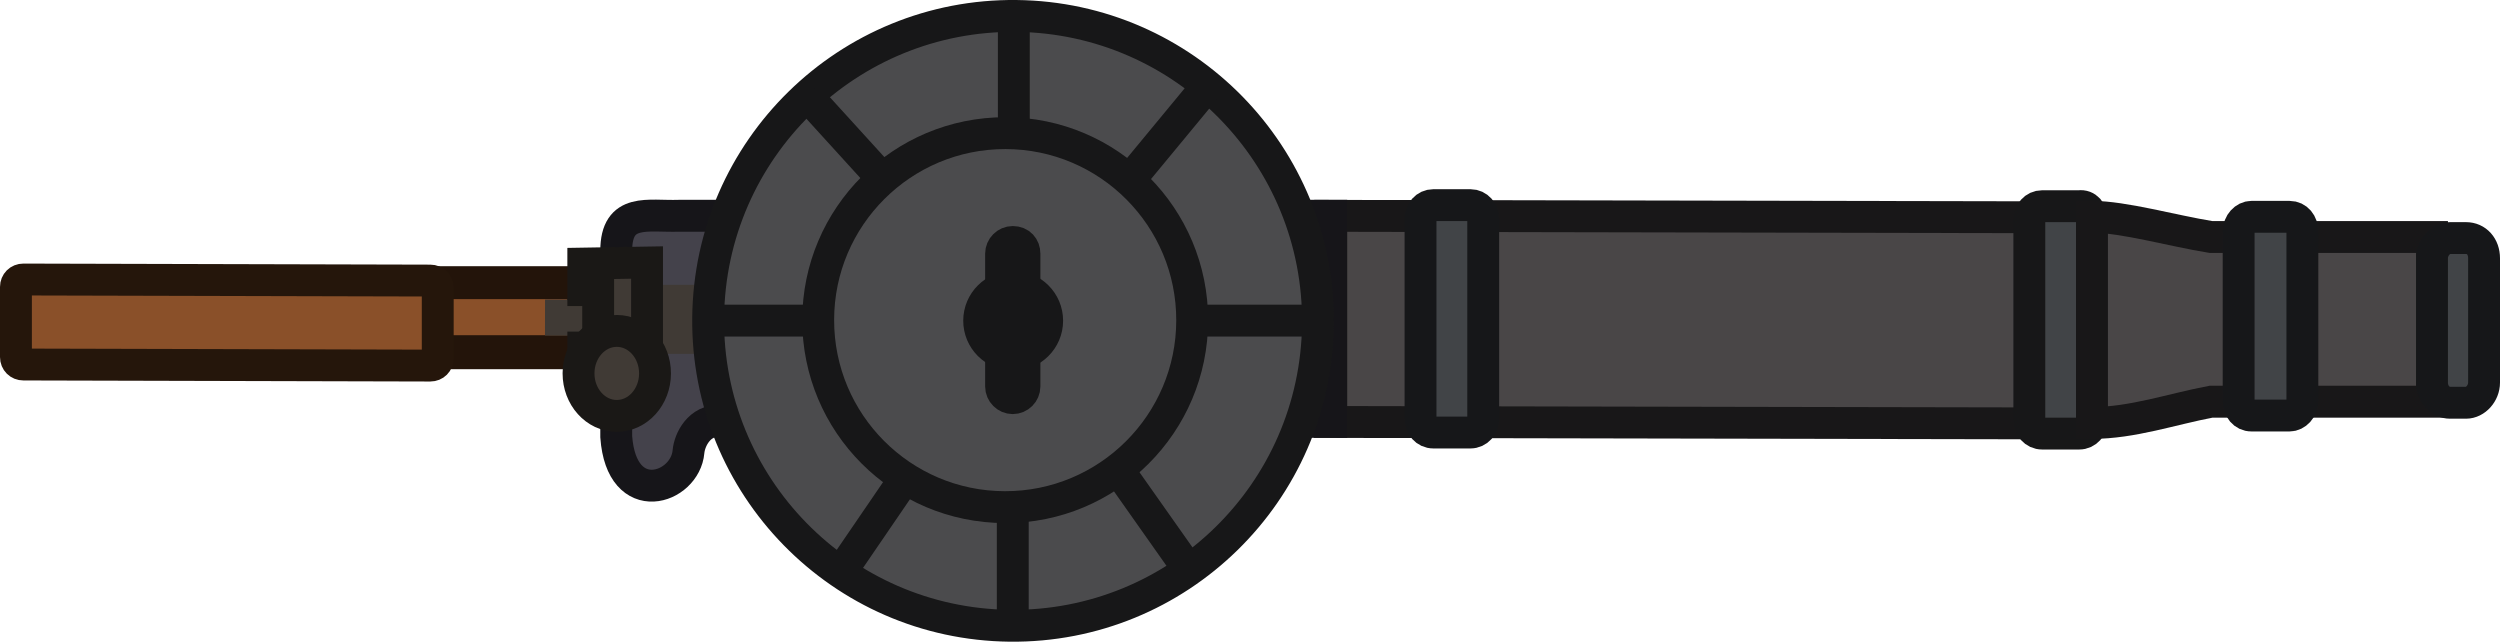 <?xml version="1.0" encoding="UTF-8" standalone="no"?>
<!-- Generator: Adobe Illustrator 27.0.0, SVG Export Plug-In . SVG Version: 6.00 Build 0)  -->

<svg
   version="1.1"
   id="Layer_1"
   x="0px"
   y="0px"
   viewBox="0 0 235.3 60.398"
   xml:space="preserve"
   sodipodi:docname="lewis_gun_world.svg"
   width="235.3"
   height="60.398"
   inkscape:version="1.3 (0e150ed6c4, 2023-07-21)"
   xmlns:inkscape="http://www.inkscape.org/namespaces/inkscape"
   xmlns:sodipodi="http://sodipodi.sourceforge.net/DTD/sodipodi-0.dtd"
   xmlns="http://www.w3.org/2000/svg"
   xmlns:svg="http://www.w3.org/2000/svg"><defs
   id="defs1" /><sodipodi:namedview
   id="namedview1"
   pagecolor="#505050"
   bordercolor="#eeeeee"
   borderopacity="1"
   inkscape:showpageshadow="0"
   inkscape:pageopacity="0"
   inkscape:pagecheckerboard="0"
   inkscape:deskcolor="#505050"
   inkscape:zoom="1.6921875"
   inkscape:cx="111.98523"
   inkscape:cy="25.11542"
   inkscape:window-width="1920"
   inkscape:window-height="1009"
   inkscape:window-x="1912"
   inkscape:window-y="-8"
   inkscape:window-maximized="1"
   inkscape:current-layer="Layer_1" />&#10;<style
   type="text/css"
   id="style1">&#10;	.st0{fill:#494647;stroke:#181718;stroke-width:3;stroke-miterlimit:11.339;}&#10;	.st1{fill:#414447;stroke:#161719;stroke-width:3;stroke-miterlimit:11.339;}&#10;	.st2{fill:#414447;stroke:#171718;stroke-width:3;stroke-miterlimit:11.339;}&#10;	.st3{fill:#44424B;stroke:#161519;stroke-width:3;stroke-miterlimit:11.339;}&#10;	.st4{fill:#8A5029;}&#10;	.st5{fill:#23140A;}&#10;	.st6{fill:#8A5029;stroke:#25160B;stroke-width:3;stroke-miterlimit:11.339;}&#10;	.st7{fill:#403A35;}&#10;	.st8{fill:#403A35;stroke:#1A1816;stroke-width:3;stroke-miterlimit:11.339;}&#10;	.st9{fill:#4B4B4D;stroke:#171718;stroke-width:3;stroke-miterlimit:11.339;}&#10;	.st10{fill:none;stroke:#171718;stroke-width:3;stroke-miterlimit:11.339;}&#10;	.st11{fill:#1E1F24;stroke:#171718;stroke-width:3;stroke-miterlimit:11.339;}&#10;</style>&#10;<g
   id="layer1_00000052077737956679314530000014658324930867430071_"
   transform="translate(-208.279,-215.125)">&#10;	<g
   id="g51462_00000165211740472476603320000015959028450911788677_"
   transform="translate(5.179,49.933)">&#10;		&#10;			<rect
   id="rect19761-2_00000124883895559392257730000015414729794312932534_"
   x="352.3"
   y="161.4"
   transform="matrix(0.002,-1,1,0.002,166.15,556.884)"
   class="st0"
   width="19.4"
   height="67.7" />&#10;		<path
   id="rect19761-8-2-6_00000088818758552853495950000013473911957068335539_"
   class="st1"
   d="m 342.7,185.8 v 18.8 c 0,0.7 -0.5,1.3 -1.2,1.3 H 338 c -0.7,0 -1.2,-0.6 -1.2,-1.3 v -18.8 c 0,-0.7 0.5,-1.3 1.2,-1.3 h 3.5 c 0.7,0 1.2,0.6 1.2,1.3 z" />&#10;		<path
   id="rect19761-8-2-1-0_00000119811755816578084890000015850084503342921636_"
   class="st2"
   d="m 400,185.9 v 18.8 c 0,0.7 -0.5,1.3 -1.2,1.3 h -3.5 c -0.7,0 -1.2,-0.6 -1.2,-1.3 v -18.8 c 0,-0.7 0.5,-1.3 1.2,-1.3 h 3.5 c 0.7,-0.1 1.2,0.5 1.2,1.3 z" />&#10;		<path
   id="path21355-4_00000005981138360248373760000017377678716393222578_"
   class="st0"
   d="m 400,185.6 c 3,0 7.5,1.3 11.2,1.9 H 432 V 203 h -20.8 c -3.7,0.7 -7.4,2 -11.2,2 z" />&#10;		<path
   id="rect21460-9_00000059272749040249178110000014379093105793487257_"
   class="st1"
   d="m 436.9,189.5 v 11.7 c 0,1 -0.8,1.9 -1.7,1.9 h -1.5 c -0.9,0 -1.7,-0.8 -1.7,-1.9 v -11.7 c 0,-1 0.8,-1.9 1.7,-1.9 h 1.5 c 1,0 1.7,0.8 1.7,1.9 z" />&#10;		<path
   id="path26947-8_00000167380503059055847790000000431924679635270560_"
   class="st3"
   d="m 328.4,185.5 v 19.4 l -57.5,-0.1 c -2,-0.1 -2.9,1.8 -3,2.9 -0.3,3.5 -6.3,5.5 -6.8,-1.4 v -6.5 -11 c 0,-4.1 3,-3.2 5.9,-3.3 z" />&#10;		<g
   id="rect230_00000161597364215115336030000012088216248052431767_"
   transform="translate(-149.539,-38.356)">&#10;			<path
   id="path22835_00000110432761055375862110000007955102972742315915_"
   class="st4"
   d="m 407.6,230.6 v 5.8 c 0,0.2 -0.1,0.3 -0.3,0.3 h -15.4 c -0.2,0 -0.3,-0.1 -0.3,-0.3 v -5.8 c 0,-0.2 0.1,-0.3 0.3,-0.3 h 15.4 c 0.2,0 0.3,0.2 0.3,0.3 z" />&#10;			<path
   id="path22837_00000133501964036226687450000012985877077989384344_"
   class="st5"
   d="m 408.8,230.5 c 0,-1 -0.8,-1.9 -1.7,-1.9 h -15.4 c -0.9,0 -1.7,0.9 -1.7,1.9 v 5.9 c 0,1 0.8,1.9 1.7,1.9 h 15.4 c 0.9,0 1.7,-0.9 1.7,-1.9 z m -2.8,1.2 v 3.4 h -13.2 v -3.4 z" />&#10;		</g>&#10;		<path
   id="rect230-7_00000063625525278378720350000013255390552381685928_"
   class="st6"
   d="m 244.3,192.3 v 6.6 c 0,0.4 -0.3,0.7 -0.7,0.7 l -38.3,-0.1 c -0.4,0 -0.7,-0.3 -0.7,-0.7 v -6.6 c 0,-0.4 0.3,-0.7 0.7,-0.7 l 38.3,0.1 c 0.4,0 0.7,0.3 0.7,0.7 z" />&#10;		<path
   id="path20413_00000054225136218484159570000012672349765519194529_"
   class="st7"
   d="m 284.1,187 c -1.8,5.2 -1.8,10.6 0,16.3 h -5.2 V 200 c 0.1,-1.1 -0.2,-1.7 -1,-1.5 H 262.4 V 192 h 15.5 c 0.7,0 1.1,-0.4 1,-1.5 v -3.3 z" />&#10;		&#10;			<rect
   id="rect22891_00000098915921875559236150000000915777414808677054_"
   x="254.6"
   y="193.1"
   transform="matrix(0.002,-1,1,0.002,60.783,450.995)"
   class="st7"
   width="3.4"
   height="3.9" />&#10;		<path
   id="path25149_00000039092374124150934880000017711806640721190840_"
   class="st8"
   d="m 264,189.9 v 10.4 h -6 v -2.4 h 1.4 v -5.4 H 258 V 190 Z" />&#10;		&#10;			<ellipse
   id="path26795_00000098193091923091951340000017845679154085345726_"
   transform="matrix(0.002,-1,1,0.002,60.329,460.937)"
   class="st8"
   cx="261"
   cy="200.3"
   rx="4"
   ry="3.6" />&#10;		<path
   id="rect19761-8-2-1-0-4_00000009589559469396183700000004243738070218528437_"
   class="st1"
   d="m 419.8,187 v 15.9 c 0,0.8 -0.6,1.4 -1.2,1.4 H 415 c -0.7,0 -1.2,-0.6 -1.2,-1.4 V 187 c 0,-0.8 0.6,-1.4 1.2,-1.4 h 3.6 c 0.7,0 1.2,0.6 1.2,1.4 z" />&#10;	</g>&#10;</g>&#10;<circle
   id="path22328_00000155840155261150997930000007674395530935031441_"
   transform="rotate(-89.385)"
   class="st9"
   cx="-29.173"
   cy="95.668"
   r="28.699" />&#10;<circle
   id="path22328-4_00000031909812193439035630000005106325329899954875_"
   transform="rotate(-89.906)"
   class="st10"
   cx="-29.976"
   cy="94.658"
   r="17.6" />&#10;<circle
   id="path22328-0_00000060727643786655774460000010370659879745931966_"
   transform="rotate(-89.906)"
   class="st11"
   cx="-30.029"
   cy="95.409"
   r="3.2" />&#10;<path
   id="rect33587-3_00000028301328387145953220000000479037625171619218_"
   class="st9"
   d="m 96.421,23.875 v 12.5 c 0,0.6 -0.5,1.1 -1.1,1.1 v 0 c -0.6,0 -1.1,-0.5 -1.1,-1.1 v -12.5 c 0,-0.6 0.5,-1.1 1.1,-1.1 v 0 c 0.7,0 1.1,0.5 1.1,1.1 z" />&#10;<path
   id="path36636_00000149362857015795394480000007324872695717952647_"
   class="st10"
   d="M 95.421,1.375 V 13.275" />&#10;<path
   id="path36638_00000114791323956442845370000012998344368673013934_"
   class="st10"
   d="m 124.121,30.175 h -11.9" />&#10;<path
   id="path36640_00000090278877001311561410000002742629510996571288_"
   class="st10"
   d="m 95.321,47.075 v 11.9" />&#10;<path
   id="path36642_00000029753624874291929920000008706494240478758579_"
   class="st10"
   d="m 78.421,30.175 h -11.9" />&#10;<path
   id="path36644_00000039826164388040256370000001475457933848277130_"
   class="st10"
   d="m 114.221,7.375 -8.1,9.8" />&#10;<path
   id="path36646_00000042710403523484658060000014363656773549628581_"
   class="st10"
   d="m 105.221,44.175 6.7,9.5" />&#10;<path
   id="path36648_00000137123867316050291680000017040732633443510165_"
   class="st10"
   d="m 85.821,44.075 -6.7,9.8" />&#10;<path
   id="path36650_00000012449699745826288900000011488103186069068464_"
   class="st10"
   d="m 84.021,17.875 -8.1,-8.9" />&#10;</svg>
